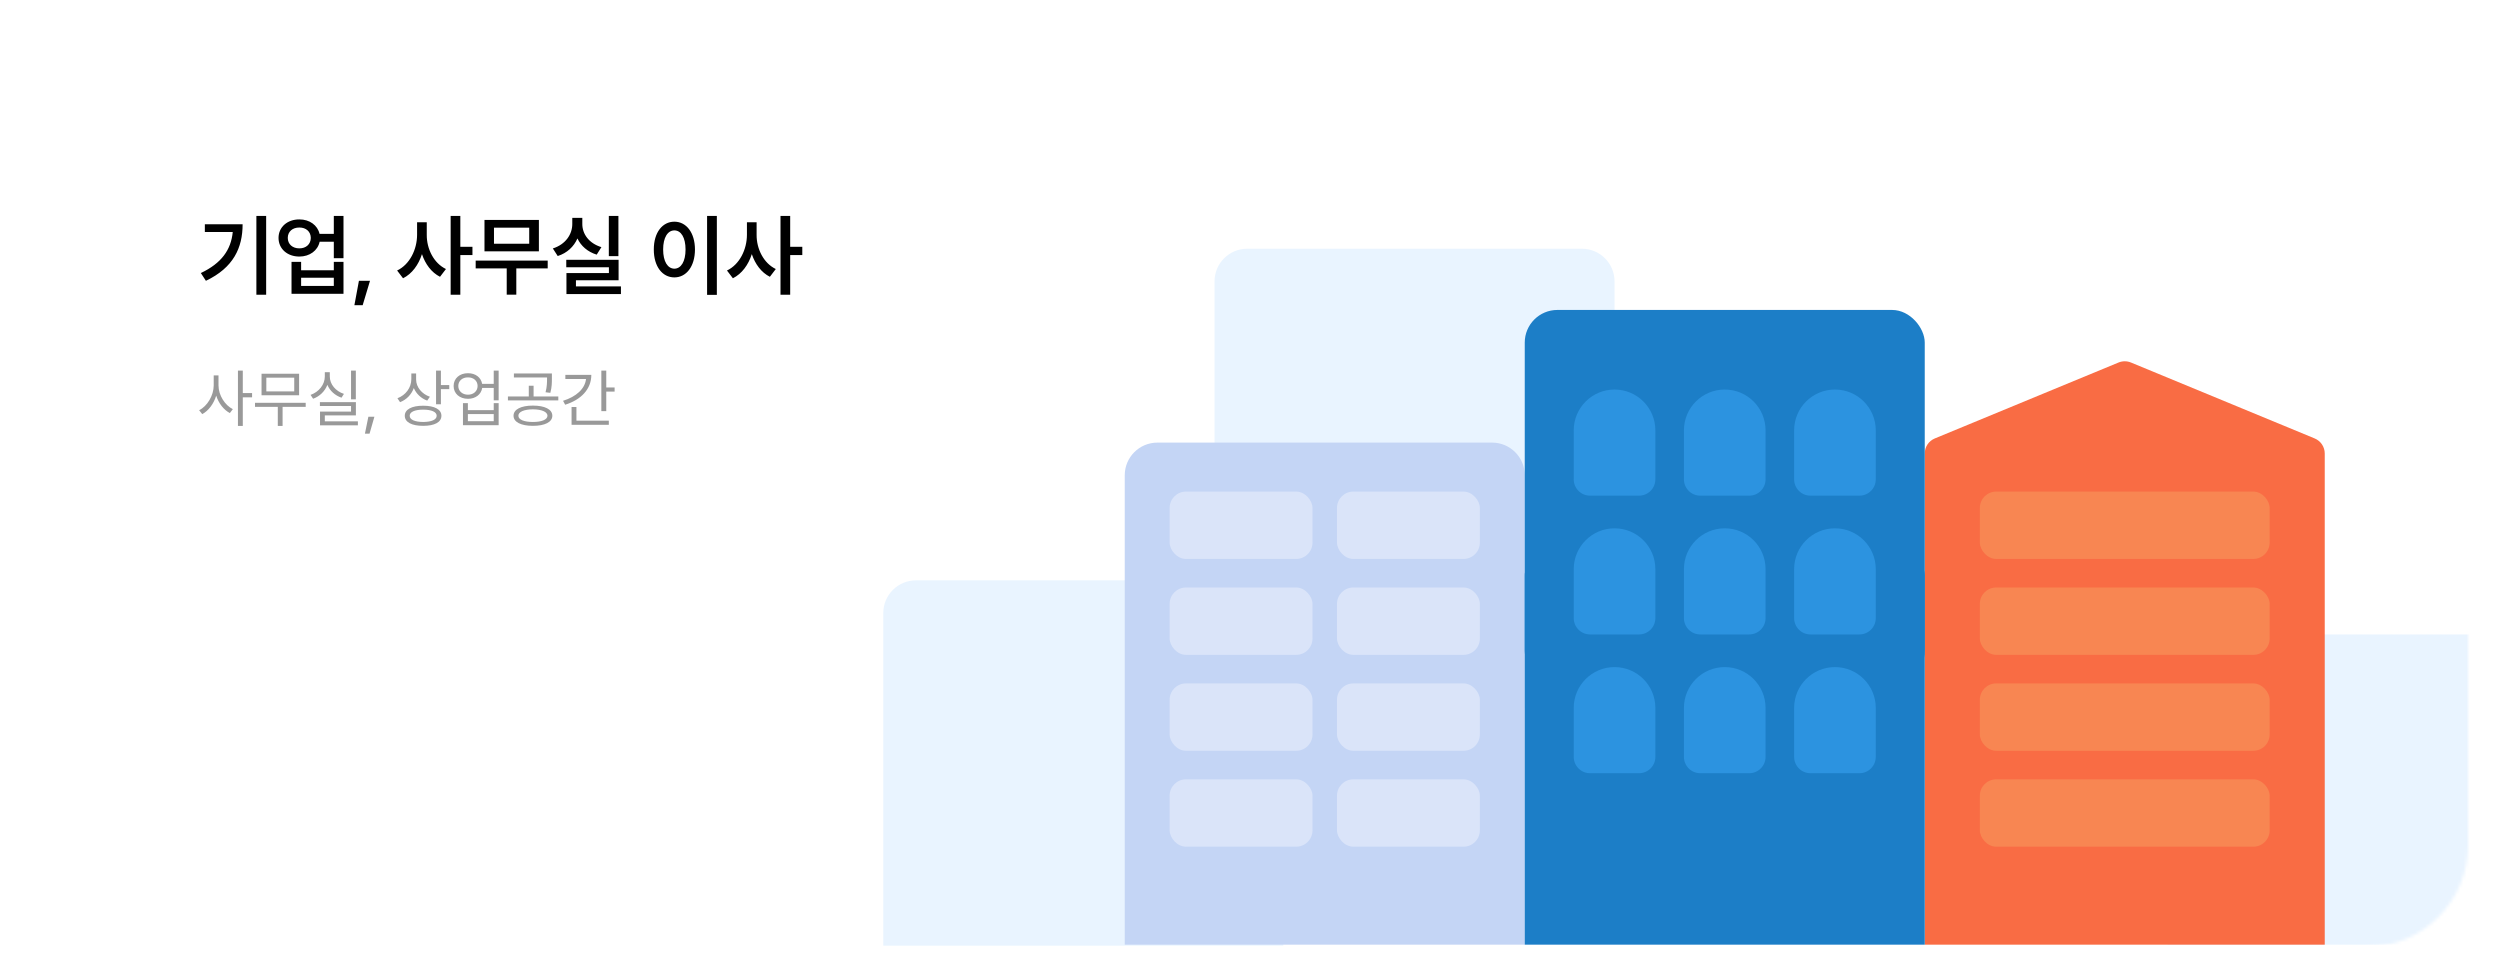 <svg width="784" height="307" viewBox="0 0 784 307" fill="none" xmlns="http://www.w3.org/2000/svg">
<g filter="url(#filter0_d_1_1644)">
<g filter="url(#filter1_di_1_1644)">
<rect x="6" y="6" width="764" height="287" rx="32" fill="white" shape-rendering="crispEdges"/>
<path d="M69.465 53.715V78.434H66.402V53.715H69.465ZM48.984 71.625C55.465 68.549 58.445 64.365 58.992 58.746H50.242V56.34H62.082C62.082 63.695 59.225 69.943 50.57 74.059L48.984 71.625ZM79.883 54.809C83.082 54.795 85.598 56.641 86.213 59.348H90.684V53.715H93.719V66.977H90.684V61.809H86.24C85.652 64.584 83.109 66.457 79.883 66.457C76.096 66.457 73.348 64.023 73.348 60.605C73.348 57.228 76.096 54.795 79.883 54.809ZM76.246 60.605C76.246 62.588 77.75 63.9 79.883 63.887C81.961 63.9 83.451 62.588 83.465 60.605C83.451 58.623 81.961 57.338 79.883 57.352C77.75 57.338 76.246 58.623 76.246 60.605ZM77.422 78.133V68.125H80.43V70.75H90.684V68.125H93.719V78.133H77.422ZM80.43 75.672H90.684V73.102H80.43V75.672ZM102.031 74.059L99.734 81.715H97.137L98.559 74.059H102.031ZM119.832 59.648C119.805 64.064 122.02 68.522 125.848 70.367L123.988 72.801C121.309 71.447 119.381 68.836 118.328 65.691C117.248 69.055 115.225 71.844 112.395 73.266L110.535 70.832C114.514 68.945 116.783 64.215 116.797 59.648V55.711H119.832V59.648ZM127.324 78.434V53.715H130.359V63.395H134.16V65.992H130.359V78.434H127.324ZM157.758 67.715V70.176H147.914V78.406H144.906V70.176H135.172V67.715H157.758ZM137.934 64.816V54.973H154.996V64.816H137.934ZM140.914 62.438H151.961V57.406H140.914V62.438ZM179.934 53.715V66.32H176.926V53.715H179.934ZM159.371 63.914C163.377 62.643 165.482 59.471 165.469 56.23V54.316H168.613V56.23C168.6 59.375 170.691 62.315 174.602 63.504L173.125 65.856C170.254 64.967 168.203 63.135 167.082 60.783C165.961 63.34 163.855 65.35 160.902 66.293L159.371 63.914ZM163.582 69.82V67.469H179.988V73.894H166.617V75.809H180.727V78.215H163.637V71.625H176.953V69.82H163.582ZM210.805 53.715V78.461H207.742V53.715H210.805ZM191.035 64.242C191.021 58.91 193.742 55.52 197.488 55.52C201.193 55.52 203.928 58.91 203.941 64.242C203.928 69.615 201.193 72.992 197.488 72.992C193.742 72.992 191.021 69.615 191.035 64.242ZM193.961 64.242C193.961 68.043 195.396 70.244 197.488 70.258C199.566 70.244 200.988 68.043 200.988 64.242C200.988 60.469 199.566 58.254 197.488 58.254C195.396 58.254 193.961 60.469 193.961 64.242ZM223.273 59.648C223.246 64.064 225.461 68.522 229.289 70.367L227.43 72.801C224.75 71.447 222.822 68.836 221.77 65.691C220.689 69.055 218.666 71.844 215.836 73.266L213.977 70.832C217.955 68.945 220.225 64.215 220.238 59.648V55.711H223.273V59.648ZM230.766 78.434V53.715H233.801V63.395H237.602V65.992H233.801V78.434H230.766Z" fill="black"/>
<path d="M54.523 106.887C54.523 109.953 56.555 113.098 59.016 114.309L58.078 115.539C56.164 114.533 54.562 112.482 53.801 110.07C53.02 112.639 51.379 114.826 49.426 115.871L48.449 114.641C50.988 113.391 53 110.051 53.02 106.887V103.723H54.523V106.887ZM62.141 102.219V109.27H65.051V110.598H62.141V119.582H60.617V102.219H62.141ZM81.867 112.316V113.586H74.621V119.582H73.117V113.586H65.969V112.316H81.867ZM79.797 103.195V109.953H68.019V103.195H79.797ZM69.523 104.445V108.742H78.273V104.445H69.523ZM97.59 102.219V111.223H96.086V102.219H97.59ZM97.609 112.102V116.262H87.863V118.137H98.234V119.387H86.359V115.07H96.086V113.332H86.32V112.102H97.609ZM89.426 104.055C89.406 106.516 91.281 108.684 93.859 109.523L93.098 110.715C91.066 110.021 89.445 108.566 88.664 106.691C87.883 108.713 86.252 110.305 84.191 111.047L83.391 109.836C86.008 108.918 87.863 106.613 87.863 104.055V102.727H89.426V104.055ZM103.41 116.691L101.887 122.004H100.441L101.516 116.691H103.41ZM116.496 105.031C116.496 107.395 118.293 109.562 120.812 110.422L119.973 111.633C118.049 110.93 116.535 109.494 115.773 107.688C115.031 109.729 113.488 111.34 111.457 112.121L110.637 110.891C113.234 109.914 114.973 107.59 114.992 104.914V103.117H116.496V105.031ZM124.27 102.219V106.75H126.887V108.039H124.27V112.785H122.746V102.219H124.27ZM118.703 113.234C122.277 113.234 124.426 114.387 124.426 116.379C124.426 118.41 122.277 119.543 118.703 119.543C115.129 119.543 112.941 118.41 112.941 116.379C112.941 114.387 115.129 113.234 118.703 113.234ZM118.703 114.465C116.086 114.465 114.465 115.188 114.484 116.379C114.465 117.609 116.086 118.312 118.703 118.332C121.34 118.312 122.941 117.609 122.941 116.379C122.941 115.188 121.34 114.465 118.703 114.465ZM132.766 103.039C135.1 103.02 136.867 104.377 137.199 106.379H140.832V102.219H142.375V111.535H140.832V107.648H137.219C136.906 109.699 135.119 111.066 132.766 111.066C130.129 111.066 128.254 109.426 128.254 107.043C128.254 104.68 130.129 103.02 132.766 103.039ZM132.766 104.348C130.988 104.328 129.719 105.441 129.719 107.043C129.719 108.625 130.988 109.777 132.766 109.777C134.523 109.777 135.773 108.625 135.773 107.043C135.773 105.441 134.523 104.328 132.766 104.348ZM132.727 112.414V114.621H140.832V112.414H142.375V119.348H131.184V112.414H132.727ZM132.727 118.098H140.832V115.852H132.727V118.098ZM153.117 113.195C156.848 113.195 159.211 114.367 159.211 116.379C159.211 118.371 156.848 119.543 153.117 119.543C149.406 119.543 147.043 118.371 147.043 116.379C147.043 114.367 149.406 113.195 153.117 113.195ZM153.117 114.367C150.344 114.387 148.547 115.148 148.566 116.379C148.547 117.59 150.344 118.332 153.117 118.332C155.891 118.332 157.668 117.59 157.688 116.379C157.668 115.148 155.891 114.387 153.117 114.367ZM159.074 103.117V104.582C159.074 105.988 159.074 107.395 158.586 109.191L157.082 109.016C157.551 107.219 157.551 105.949 157.551 104.582V104.367H147.16V103.117H159.074ZM161.086 110.324V111.574H145.285V110.324H151.828V106.965H153.332V110.324H161.086ZM176.125 102.219V107.512H178.742V108.801H176.125V114.934H174.582V102.219H176.125ZM171.438 103.566C171.438 108.039 168.234 111.359 163.234 112.922L162.57 111.691C166.73 110.393 169.445 107.912 169.777 104.855H163.293V103.566H171.438ZM176.926 117.922V119.211H165.246V113.645H166.77V117.922H176.926Z" fill="#999999"/>
</g>
<mask id="mask0_1_1644" style="mask-type:alpha" maskUnits="userSpaceOnUse" x="6" y="6" width="764" height="287">
<rect x="6" y="6" width="764" height="287" rx="32" fill="white"/>
</mask>
<g mask="url(#mask0_1_1644)">
<path d="M273 188.24C273 182.585 277.585 178 283.24 178H388.2C393.855 178 398.44 182.585 398.44 188.24V292.56H273V188.24Z" fill="#E9F4FF"/>
<path d="M376.88 84.24C376.88 78.585 381.464 74 387.12 74H492.08C497.735 74 502.32 78.585 502.32 84.24V218H376.88V84.24Z" fill="#E9F4FF"/>
<path d="M675.76 205.201C675.76 199.546 680.344 194.961 686 194.961H790.96C796.615 194.961 801.2 199.546 801.2 205.201V292.241H675.76V205.201Z" fill="#E9F4FF"/>
<path d="M599.6 138.223C599.6 136.151 600.849 134.283 602.765 133.491L660.365 109.687C661.617 109.17 663.023 109.17 664.276 109.687L721.876 133.491C723.791 134.283 725.04 136.151 725.04 138.223V292.239H599.6V138.223Z" fill="#F96C44"/>
<path d="M348.72 145.041C348.72 139.385 353.305 134.801 358.96 134.801H463.92C469.576 134.801 474.16 139.385 474.16 145.041V292.241H348.72V145.041Z" fill="#C4D5F5"/>
<path d="M474.16 176.399C474.16 173.572 476.452 171.279 479.28 171.279H594.48C597.308 171.279 599.6 173.572 599.6 176.399V292.239H474.16V176.399Z" fill="#1C7EC7"/>
<rect x="474.16" y="93.199" width="125.44" height="117.12" rx="10.24" fill="#1C7EC7"/>
<rect x="362.8" y="150.16" width="44.8" height="21.12" rx="5.12" fill="#DAE4F9"/>
<rect x="362.8" y="180.24" width="44.8" height="21.12" rx="5.12" fill="#DAE4F9"/>
<rect x="362.8" y="210.32" width="44.8" height="21.12" rx="5.12" fill="#DAE4F9"/>
<rect x="362.8" y="240.4" width="44.8" height="21.12" rx="5.12" fill="#DAE4F9"/>
<rect x="415.28" y="150.16" width="44.8" height="21.12" rx="5.12" fill="#DAE4F9"/>
<rect x="616.88" y="150.16" width="90.88" height="21.12" rx="5.12" fill="#F88652"/>
<rect x="616.88" y="180.24" width="90.88" height="21.12" rx="5.12" fill="#F88652"/>
<rect x="616.88" y="210.32" width="90.88" height="21.12" rx="5.12" fill="#F88652"/>
<rect x="616.88" y="240.4" width="90.88" height="21.12" rx="5.12" fill="#F88652"/>
<rect x="415.28" y="180.24" width="44.8" height="21.12" rx="5.12" fill="#DAE4F9"/>
<rect x="415.28" y="210.32" width="44.8" height="21.12" rx="5.12" fill="#DAE4F9"/>
<rect x="415.28" y="240.4" width="44.8" height="21.12" rx="5.12" fill="#DAE4F9"/>
<path d="M489.521 130.96C489.521 123.891 495.251 118.16 502.321 118.16C509.39 118.16 515.121 123.891 515.121 130.96V146.32C515.121 149.148 512.828 151.44 510.001 151.44H494.641C491.813 151.44 489.521 149.148 489.521 146.32V130.96Z" fill="#2C93E0"/>
<path d="M489.521 174.48C489.521 167.41 495.251 161.68 502.321 161.68C509.39 161.68 515.121 167.41 515.121 174.48V189.84C515.121 192.667 512.828 194.96 510.001 194.96H494.641C491.813 194.96 489.521 192.667 489.521 189.84V174.48Z" fill="#2C93E0"/>
<path d="M489.521 217.999C489.521 210.93 495.251 205.199 502.321 205.199C509.39 205.199 515.121 210.93 515.121 217.999V233.359C515.121 236.187 512.828 238.479 510.001 238.479H494.641C491.813 238.479 489.521 236.187 489.521 233.359V217.999Z" fill="#2C93E0"/>
<path d="M524.08 130.96C524.08 123.891 529.81 118.16 536.88 118.16C543.949 118.16 549.68 123.891 549.68 130.96V146.32C549.68 149.148 547.387 151.44 544.56 151.44H529.2C526.372 151.44 524.08 149.148 524.08 146.32V130.96Z" fill="#2C93E0"/>
<path d="M524.08 174.48C524.08 167.41 529.81 161.68 536.88 161.68C543.949 161.68 549.68 167.41 549.68 174.48V189.84C549.68 192.667 547.387 194.96 544.56 194.96H529.2C526.372 194.96 524.08 192.667 524.08 189.84V174.48Z" fill="#2C93E0"/>
<path d="M524.08 217.999C524.08 210.93 529.81 205.199 536.88 205.199C543.949 205.199 549.68 210.93 549.68 217.999V233.359C549.68 236.187 547.387 238.479 544.56 238.479H529.2C526.372 238.479 524.08 236.187 524.08 233.359V217.999Z" fill="#2C93E0"/>
<path d="M558.64 130.96C558.64 123.891 564.371 118.16 571.44 118.16C578.509 118.16 584.24 123.891 584.24 130.96V146.32C584.24 149.148 581.948 151.44 579.12 151.44H563.76C560.932 151.44 558.64 149.148 558.64 146.32V130.96Z" fill="#2C93E0"/>
<path d="M558.64 174.48C558.64 167.41 564.37 161.68 571.44 161.68C578.509 161.68 584.24 167.41 584.24 174.48V189.84C584.24 192.667 581.947 194.96 579.12 194.96H563.76C560.932 194.96 558.64 192.667 558.64 189.84V174.48Z" fill="#2C93E0"/>
<path d="M558.64 217.999C558.64 210.93 564.371 205.199 571.44 205.199C578.509 205.199 584.24 210.93 584.24 217.999V233.359C584.24 236.187 581.948 238.479 579.12 238.479H563.76C560.932 238.479 558.64 236.187 558.64 233.359V217.999Z" fill="#2C93E0"/>
</g>
</g>
<defs>
<filter id="filter0_d_1_1644" x="0" y="0" width="784" height="307" filterUnits="userSpaceOnUse" color-interpolation-filters="sRGB">
<feFlood flood-opacity="0" result="BackgroundImageFix"/>
<feColorMatrix in="SourceAlpha" type="matrix" values="0 0 0 0 0 0 0 0 0 0 0 0 0 0 0 0 0 0 127 0" result="hardAlpha"/>
<feOffset dx="4" dy="4"/>
<feGaussianBlur stdDeviation="5"/>
<feComposite in2="hardAlpha" operator="out"/>
<feColorMatrix type="matrix" values="0 0 0 0 0.882 0 0 0 0 0.882 0 0 0 0 0.882 0 0 0 0.1 0"/>
<feBlend mode="normal" in2="BackgroundImageFix" result="effect1_dropShadow_1_1644"/>
<feBlend mode="normal" in="SourceGraphic" in2="effect1_dropShadow_1_1644" result="shape"/>
</filter>
<filter id="filter1_di_1_1644" x="0" y="0" width="784" height="307" filterUnits="userSpaceOnUse" color-interpolation-filters="sRGB">
<feFlood flood-opacity="0" result="BackgroundImageFix"/>
<feColorMatrix in="SourceAlpha" type="matrix" values="0 0 0 0 0 0 0 0 0 0 0 0 0 0 0 0 0 0 127 0" result="hardAlpha"/>
<feOffset dx="4" dy="4"/>
<feGaussianBlur stdDeviation="5"/>
<feComposite in2="hardAlpha" operator="out"/>
<feColorMatrix type="matrix" values="0 0 0 0 0.882 0 0 0 0 0.882 0 0 0 0 0.882 0 0 0 0.1 0"/>
<feBlend mode="normal" in2="BackgroundImageFix" result="effect1_dropShadow_1_1644"/>
<feBlend mode="normal" in="SourceGraphic" in2="effect1_dropShadow_1_1644" result="shape"/>
<feColorMatrix in="SourceAlpha" type="matrix" values="0 0 0 0 0 0 0 0 0 0 0 0 0 0 0 0 0 0 127 0" result="hardAlpha"/>
<feOffset dx="6" dy="6"/>
<feGaussianBlur stdDeviation="5"/>
<feComposite in2="hardAlpha" operator="arithmetic" k2="-1" k3="1"/>
<feColorMatrix type="matrix" values="0 0 0 0 0.959 0 0 0 0 0.959 0 0 0 0 0.959 0 0 0 0.2 0"/>
<feBlend mode="normal" in2="shape" result="effect2_innerShadow_1_1644"/>
</filter>
</defs>
</svg>

